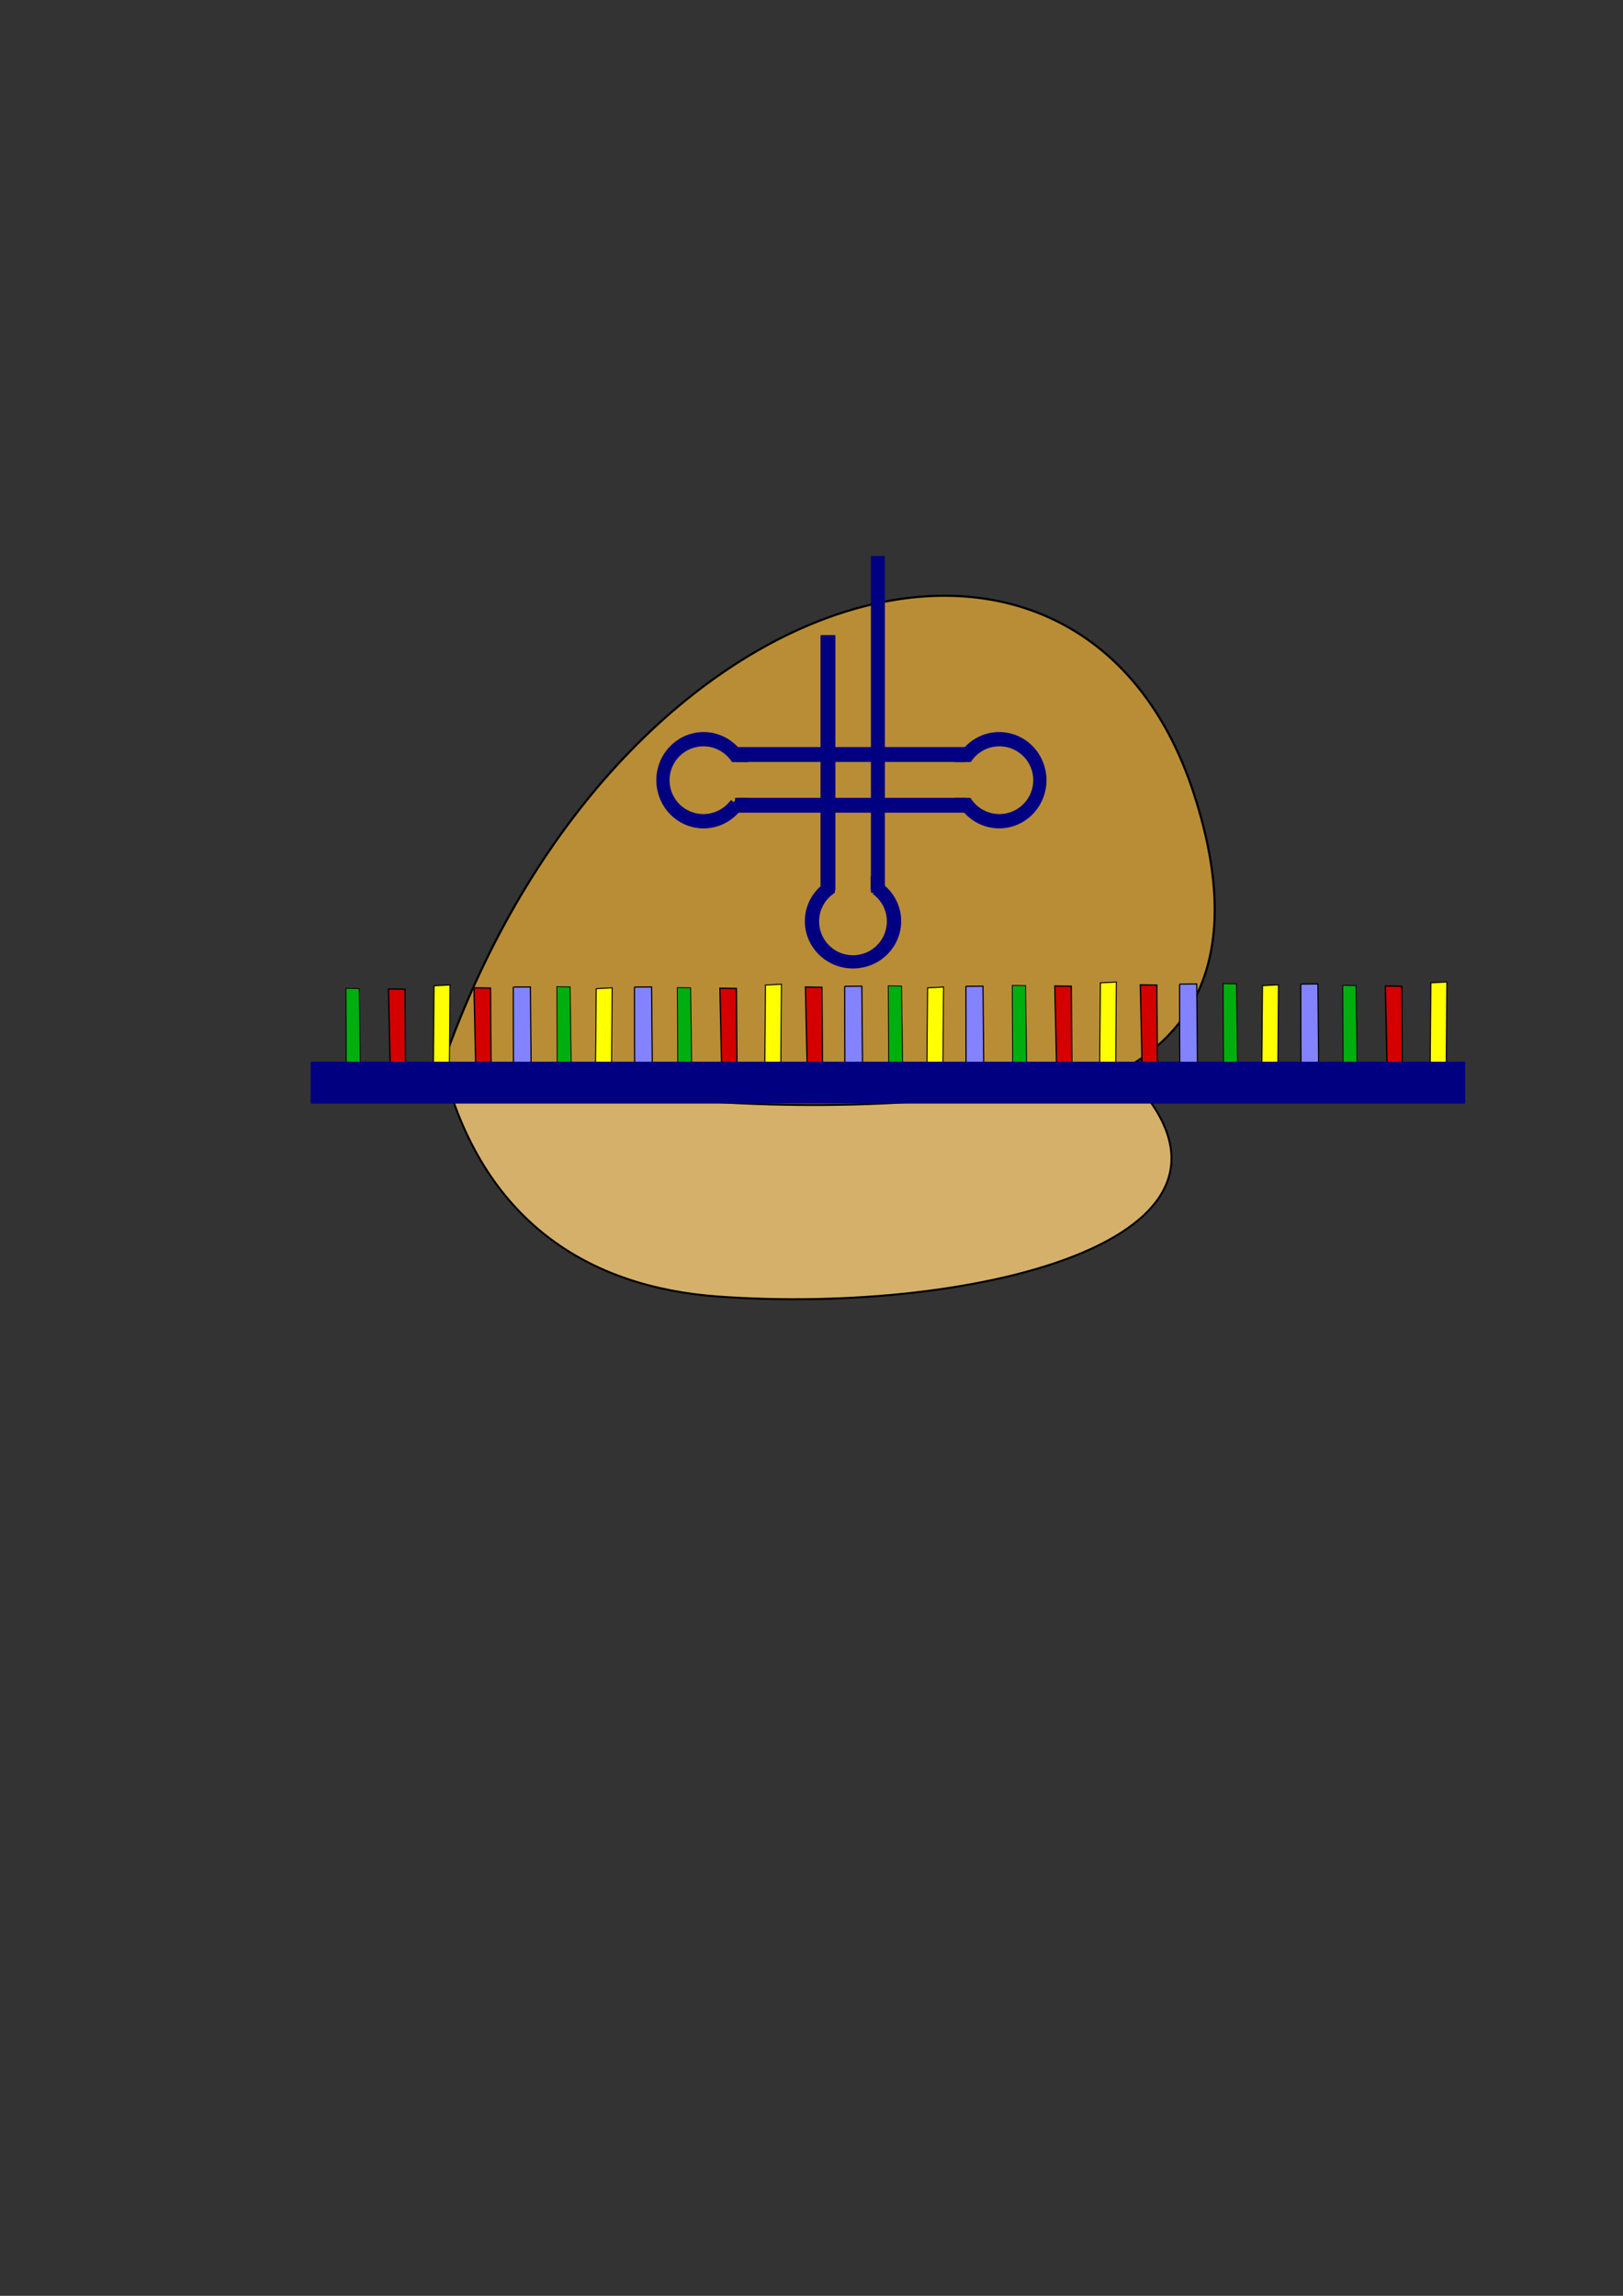 <?xml version="1.0" encoding="UTF-8" standalone="no"?>
<!-- Created with Inkscape (http://www.inkscape.org/) -->

<svg
   xmlns:dc="http://purl.org/dc/elements/1.1/"
   xmlns:cc="http://creativecommons.org/ns#"
   xmlns:rdf="http://www.w3.org/1999/02/22-rdf-syntax-ns#"
   xmlns:svg="http://www.w3.org/2000/svg"
   xmlns="http://www.w3.org/2000/svg"
   xmlns:sodipodi="http://sodipodi.sourceforge.net/DTD/sodipodi-0.dtd"
   xmlns:inkscape="http://www.inkscape.org/namespaces/inkscape"
   width="210mm"
   height="297mm"
   viewBox="0 0 744.094 1052.362"
   id="svg4215"
   version="1.1"
   inkscape:version="0.91 r13725"
   sodipodi:docname="translation.svg">
  <rect x="0" y="0" width="744.094" height="1052.362" fill="#333333" stroke="none"/>
  <defs
     id="defs4217">
    <inkscape:path-effect
       is_visible="true"
       id="path-effect4425"
       effect="spiro" />
    <inkscape:path-effect
       is_visible="true"
       id="path-effect4421"
       effect="spiro" />
    <inkscape:path-effect
       is_visible="true"
       id="path-effect4417"
       effect="spiro" />
    <inkscape:path-effect
       is_visible="true"
       id="path-effect4413"
       effect="spiro" />
    <inkscape:path-effect
       is_visible="true"
       id="path-effect4409"
       effect="spiro" />
    <inkscape:path-effect
       is_visible="true"
       id="path-effect4405"
       effect="spiro" />
    <inkscape:path-effect
       is_visible="true"
       id="path-effect4377"
       effect="spiro" />
    <inkscape:path-effect
       is_visible="true"
       id="path-effect4405-4"
       effect="spiro" />
    <inkscape:path-effect
       is_visible="true"
       id="path-effect4417-3"
       effect="spiro" />
    <inkscape:path-effect
       is_visible="true"
       id="path-effect4417-3-7"
       effect="spiro" />
    <inkscape:path-effect
       is_visible="true"
       id="path-effect4405-4-6"
       effect="spiro" />
    <inkscape:path-effect
       is_visible="true"
       id="path-effect4417-34"
       effect="spiro" />
    <inkscape:path-effect
       is_visible="true"
       id="path-effect4405-8"
       effect="spiro" />
    <inkscape:path-effect
       is_visible="true"
       id="path-effect4425-7"
       effect="spiro" />
    <inkscape:path-effect
       is_visible="true"
       id="path-effect4421-5"
       effect="spiro" />
    <inkscape:path-effect
       is_visible="true"
       id="path-effect4417-1"
       effect="spiro" />
    <inkscape:path-effect
       is_visible="true"
       id="path-effect4413-3"
       effect="spiro" />
    <inkscape:path-effect
       is_visible="true"
       id="path-effect4409-6"
       effect="spiro" />
    <inkscape:path-effect
       is_visible="true"
       id="path-effect4405-2"
       effect="spiro" />
    <inkscape:path-effect
       is_visible="true"
       id="path-effect4377-1"
       effect="spiro" />
    <inkscape:path-effect
       is_visible="true"
       id="path-effect4405-4-2"
       effect="spiro" />
    <inkscape:path-effect
       is_visible="true"
       id="path-effect4417-3-6"
       effect="spiro" />
    <inkscape:path-effect
       is_visible="true"
       id="path-effect4417-3-7-5"
       effect="spiro" />
    <inkscape:path-effect
       is_visible="true"
       id="path-effect4405-4-6-0"
       effect="spiro" />
    <inkscape:path-effect
       is_visible="true"
       id="path-effect4417-34-6"
       effect="spiro" />
    <inkscape:path-effect
       is_visible="true"
       id="path-effect4405-8-4"
       effect="spiro" />
    <inkscape:path-effect
       is_visible="true"
       id="path-effect4417-34-6-7"
       effect="spiro" />
    <inkscape:path-effect
       is_visible="true"
       id="path-effect4405-4-6-0-4"
       effect="spiro" />
    <inkscape:path-effect
       is_visible="true"
       id="path-effect4405-4-6-0-4-9"
       effect="spiro" />
    <inkscape:path-effect
       is_visible="true"
       id="path-effect4417-34-6-7-3"
       effect="spiro" />
    <inkscape:path-effect
       is_visible="true"
       id="path-effect4405-4-6-0-48"
       effect="spiro" />
    <inkscape:path-effect
       is_visible="true"
       id="path-effect4417-34-6-8"
       effect="spiro" />
    <inkscape:path-effect
       is_visible="true"
       id="path-effect4405-4-6-0-4-90"
       effect="spiro" />
    <inkscape:path-effect
       is_visible="true"
       id="path-effect4417-34-6-7-9"
       effect="spiro" />
    <inkscape:path-effect
       is_visible="true"
       id="path-effect4405-4-6-0-1"
       effect="spiro" />
    <inkscape:path-effect
       is_visible="true"
       id="path-effect4417-34-6-9"
       effect="spiro" />
    <inkscape:path-effect
       is_visible="true"
       id="path-effect4405-4-6-0-4-0"
       effect="spiro" />
    <inkscape:path-effect
       is_visible="true"
       id="path-effect4417-34-6-7-34"
       effect="spiro" />
    <inkscape:path-effect
       is_visible="true"
       id="path-effect4405-4-6-0-3"
       effect="spiro" />
    <inkscape:path-effect
       is_visible="true"
       id="path-effect4417-34-6-1"
       effect="spiro" />
  </defs>
  <sodipodi:namedview
     id="base"
     pagecolor="#ffffff"
     bordercolor="#666666"
     borderopacity="1.0"
     inkscape:pageopacity="0.0"
     inkscape:pageshadow="2"
     inkscape:zoom="0.98994949"
     inkscape:cx="389.0621"
     inkscape:cy="578.43682"
     inkscape:document-units="px"
     inkscape:current-layer="layer1"
     showgrid="false"
     inkscape:window-width="1207"
     inkscape:window-height="690"
     inkscape:window-x="1"
     inkscape:window-y="0"
     inkscape:window-maximized="0" />
  <g
     inkscape:label="Layer 1"
     inkscape:groupmode="layer"
     id="layer1">
    <path
       style="fill:#b98d36;fill-opacity:1;fill-rule:evenodd;stroke:#000000;stroke-width:0.978px;stroke-linecap:butt;stroke-linejoin:miter;stroke-opacity:1"
       d="M 203.165,487.217 C 282.731,261.828 495.397,203.833 547.368,363.848 599.339,523.863 422.116,507.005 422.116,507.005 c 0,0 59.675,0.347 -1.74,2.511 -183.672,6.472 -217.211,-22.299 -217.211,-22.299 z"
       id="path4765"
       inkscape:connector-curvature="0"
       sodipodi:nodetypes="cscsc" />
    <path
       style="fill:#d4b06a;fill-opacity:1;fill-rule:evenodd;stroke:#000000;stroke-width:0.893px;stroke-linecap:butt;stroke-linejoin:miter;stroke-opacity:1"
       d="m 202.791,487.999 c 191.286,40.515 311.42,1.949 311.42,1.949 79.861,76.818 -65.736,113.001 -185.202,104.338 C 270.114,590.015 221.031,560.15 202.791,487.999 Z"
       id="path4767"
       inkscape:connector-curvature="0"
       sodipodi:nodetypes="cssc" />
    <g
       id="g3877"
       transform="translate(30.305,0)">
      <path
         sodipodi:nodetypes="ccccc"
         inkscape:connector-curvature="0"
         id="path4708"
         d="m 128.461,489.54 -0.158,-36.488 6.065,0.095 0.513,36 z"
         style="fill:#00ae0f;fill-opacity:1;fill-rule:evenodd;stroke:#000000;stroke-width:0.39px;stroke-linecap:butt;stroke-linejoin:miter;stroke-opacity:1" />
      <path
         sodipodi:nodetypes="ccccc"
         inkscape:connector-curvature="0"
         id="path4712"
         d="m 148.631,490.698 -0.814,-37.364 7.543,0.106 0.259,35.51 z"
         style="fill:#d40000;fill-rule:evenodd;stroke:#000000;stroke-width:0.601px;stroke-linecap:butt;stroke-linejoin:miter;stroke-opacity:1" />
      <path
         sodipodi:nodetypes="ccccc"
         inkscape:connector-curvature="0"
         inkscape:original-d="m 168.706,451.88388 7.29725,-0.37932 -0.34676,46.85842 -7.3528,2.60356 z"
         inkscape:path-effect="#path-effect4417-34-6"
         id="path4415-79"
         d="m 168.706,451.884 7.297,-0.379 -0.347,46.858 -7.353,2.604 0.402,-49.083 z"
         style="fill:#ffff00;fill-rule:evenodd;stroke:#000000;stroke-width:0.465;stroke-linecap:butt;stroke-linejoin:miter;stroke-miterlimit:4;stroke-dasharray:none;stroke-opacity:1" />
      <path
         sodipodi:nodetypes="cccccc"
         inkscape:connector-curvature="0"
         inkscape:original-d="m 205.02364,452.456 0.0882,41.96684 8.11314,-3.4802 -0.35276,-38.54209 c -8.18225,1.73747 -5.14419,-0.12298 -7.84858,0.0554 z"
         inkscape:path-effect="#path-effect4405-4-6-0"
         id="path4403-9-2"
         d="m 205.024,452.456 c 0,13.989 0.029,27.978 0.088,41.967 l 8.113,-3.48 -0.353,-38.542 -7.849,0.055 0,5e-5 z"
         style="fill:#8383ff;fill-opacity:1;fill-rule:evenodd;stroke:#000000;stroke-width:0.533;stroke-linecap:butt;stroke-linejoin:miter;stroke-miterlimit:4;stroke-dasharray:none;stroke-opacity:1" />
      <path
         sodipodi:nodetypes="ccccc"
         inkscape:connector-curvature="0"
         id="path4712-3"
         d="m 187.834,490.168 -0.814,-37.364 7.543,0.106 0.259,35.51 z"
         style="fill:#d40000;fill-rule:evenodd;stroke:#000000;stroke-width:0.601px;stroke-linecap:butt;stroke-linejoin:miter;stroke-opacity:1" />
      <path
         sodipodi:nodetypes="ccccc"
         inkscape:connector-curvature="0"
         id="path4708-2"
         d="m 225.162,488.754 -0.158,-36.488 6.065,0.095 0.513,36 z"
         style="fill:#00ae0f;fill-opacity:1;fill-rule:evenodd;stroke:#000000;stroke-width:0.39px;stroke-linecap:butt;stroke-linejoin:miter;stroke-opacity:1" />
      <path
         sodipodi:nodetypes="ccccc"
         inkscape:connector-curvature="0"
         inkscape:original-d="m 243.0302,453.19127 7.29725,-0.37932 -0.34676,46.85842 -7.3528,2.60356 z"
         inkscape:path-effect="#path-effect4417-34-6-7"
         id="path4415-79-7"
         d="m 243.03,453.191 7.297,-0.379 -0.347,46.858 -7.353,2.604 0.402,-49.083 z"
         style="fill:#ffff00;fill-rule:evenodd;stroke:#000000;stroke-width:0.465;stroke-linecap:butt;stroke-linejoin:miter;stroke-miterlimit:4;stroke-dasharray:none;stroke-opacity:1" />
      <path
         sodipodi:nodetypes="cccccc"
         inkscape:connector-curvature="0"
         inkscape:original-d="m 260.58203,452.456 0.0882,41.96684 8.11314,-3.4802 -0.35276,-38.54209 c -8.18225,1.73747 -5.14419,-0.12298 -7.84858,0.0554 z"
         inkscape:path-effect="#path-effect4405-4-6-0-4"
         id="path4403-9-2-2"
         d="m 260.582,452.456 c 0,13.989 0.029,27.978 0.088,41.967 l 8.113,-3.48 -0.353,-38.542 -7.849,0.055 0,5e-5 z"
         style="fill:#8383ff;fill-opacity:1;fill-rule:evenodd;stroke:#000000;stroke-width:0.533;stroke-linecap:butt;stroke-linejoin:miter;stroke-miterlimit:4;stroke-dasharray:none;stroke-opacity:1" />
      <path
         sodipodi:nodetypes="ccccc"
         inkscape:connector-curvature="0"
         id="path4708-8"
         d="m 280.405,489.184 -0.158,-36.488 6.065,0.095 0.513,36 z"
         style="fill:#00ae0f;fill-opacity:1;fill-rule:evenodd;stroke:#000000;stroke-width:0.39px;stroke-linecap:butt;stroke-linejoin:miter;stroke-opacity:1" />
      <path
         sodipodi:nodetypes="ccccc"
         inkscape:connector-curvature="0"
         id="path4712-2"
         d="m 300.575,490.341 -0.814,-37.364 7.543,0.106 0.259,35.51 z"
         style="fill:#d40000;fill-rule:evenodd;stroke:#000000;stroke-width:0.601px;stroke-linecap:butt;stroke-linejoin:miter;stroke-opacity:1" />
      <path
         sodipodi:nodetypes="ccccc"
         inkscape:connector-curvature="0"
         inkscape:original-d="m 320.64958,451.52742 7.29725,-0.37932 -0.34676,46.85842 -7.3528,2.60356 z"
         inkscape:path-effect="#path-effect4417-34-6-8"
         id="path4415-79-4"
         d="m 320.65,451.527 7.297,-0.379 -0.347,46.858 -7.353,2.604 0.402,-49.083 z"
         style="fill:#ffff00;fill-rule:evenodd;stroke:#000000;stroke-width:0.465;stroke-linecap:butt;stroke-linejoin:miter;stroke-miterlimit:4;stroke-dasharray:none;stroke-opacity:1" />
      <path
         sodipodi:nodetypes="cccccc"
         inkscape:connector-curvature="0"
         inkscape:original-d="m 356.96722,452.09954 0.0882,41.96684 8.11314,-3.4802 -0.35276,-38.54209 c -8.18225,1.73747 -5.14419,-0.12298 -7.84858,0.0554 z"
         inkscape:path-effect="#path-effect4405-4-6-0-48"
         id="path4403-9-2-1"
         d="m 356.967,452.1 c 0,13.989 0.029,27.978 0.088,41.967 l 8.113,-3.48 -0.353,-38.542 -7.849,0.055 0,5e-5 z"
         style="fill:#8383ff;fill-opacity:1;fill-rule:evenodd;stroke:#000000;stroke-width:0.533;stroke-linecap:butt;stroke-linejoin:miter;stroke-miterlimit:4;stroke-dasharray:none;stroke-opacity:1" />
      <path
         sodipodi:nodetypes="ccccc"
         inkscape:connector-curvature="0"
         id="path4712-3-2"
         d="m 339.778,489.811 -0.814,-37.364 7.543,0.106 0.259,35.51 z"
         style="fill:#d40000;fill-rule:evenodd;stroke:#000000;stroke-width:0.601px;stroke-linecap:butt;stroke-linejoin:miter;stroke-opacity:1" />
      <path
         sodipodi:nodetypes="ccccc"
         inkscape:connector-curvature="0"
         id="path4708-2-9"
         d="m 377.106,488.397 -0.158,-36.488 6.065,0.095 0.513,36 z"
         style="fill:#00ae0f;fill-opacity:1;fill-rule:evenodd;stroke:#000000;stroke-width:0.39px;stroke-linecap:butt;stroke-linejoin:miter;stroke-opacity:1" />
      <path
         sodipodi:nodetypes="ccccc"
         inkscape:connector-curvature="0"
         inkscape:original-d="m 394.97377,452.83481 7.29725,-0.37932 -0.34676,46.85842 -7.3528,2.60356 z"
         inkscape:path-effect="#path-effect4417-34-6-7-3"
         id="path4415-79-7-3"
         d="m 394.974,452.835 7.297,-0.379 -0.347,46.858 -7.353,2.604 0.402,-49.083 z"
         style="fill:#ffff00;fill-rule:evenodd;stroke:#000000;stroke-width:0.465;stroke-linecap:butt;stroke-linejoin:miter;stroke-miterlimit:4;stroke-dasharray:none;stroke-opacity:1" />
      <path
         sodipodi:nodetypes="cccccc"
         inkscape:connector-curvature="0"
         inkscape:original-d="m 412.5256,452.09954 0.0882,41.96684 8.11314,-3.4802 -0.35276,-38.54209 c -8.18225,1.73747 -5.14419,-0.12298 -7.84858,0.0554 z"
         inkscape:path-effect="#path-effect4405-4-6-0-4-9"
         id="path4403-9-2-2-0"
         d="m 412.526,452.1 c 0,13.989 0.029,27.978 0.088,41.967 l 8.113,-3.48 -0.353,-38.542 -7.849,0.055 0,5e-5 z"
         style="fill:#8383ff;fill-opacity:1;fill-rule:evenodd;stroke:#000000;stroke-width:0.533;stroke-linecap:butt;stroke-linejoin:miter;stroke-miterlimit:4;stroke-dasharray:none;stroke-opacity:1" />
      <path
         sodipodi:nodetypes="ccccc"
         inkscape:connector-curvature="0"
         id="path4708-3"
         d="m 433.948,488.174 -0.158,-36.488 6.065,0.095 0.513,36 z"
         style="fill:#00ae0f;fill-opacity:1;fill-rule:evenodd;stroke:#000000;stroke-width:0.39px;stroke-linecap:butt;stroke-linejoin:miter;stroke-opacity:1" />
      <path
         sodipodi:nodetypes="ccccc"
         inkscape:connector-curvature="0"
         id="path4712-38"
         d="m 454.118,489.331 -0.814,-37.364 7.543,0.106 0.259,35.51 z"
         style="fill:#d40000;fill-rule:evenodd;stroke:#000000;stroke-width:0.601px;stroke-linecap:butt;stroke-linejoin:miter;stroke-opacity:1" />
      <path
         sodipodi:nodetypes="ccccc"
         inkscape:connector-curvature="0"
         inkscape:original-d="m 474.19277,450.51726 7.29725,-0.37932 -0.34676,46.85842 -7.3528,2.60356 z"
         inkscape:path-effect="#path-effect4417-34-6-9"
         id="path4415-79-45"
         d="m 474.193,450.517 7.297,-0.379 -0.347,46.858 -7.353,2.604 0.402,-49.083 z"
         style="fill:#ffff00;fill-rule:evenodd;stroke:#000000;stroke-width:0.465;stroke-linecap:butt;stroke-linejoin:miter;stroke-miterlimit:4;stroke-dasharray:none;stroke-opacity:1" />
      <path
         sodipodi:nodetypes="cccccc"
         inkscape:connector-curvature="0"
         inkscape:original-d="m 510.51041,451.08938 0.0882,41.96684 8.11314,-3.4802 -0.35276,-38.54209 c -8.18225,1.73747 -5.14419,-0.12298 -7.84858,0.0554 z"
         inkscape:path-effect="#path-effect4405-4-6-0-1"
         id="path4403-9-2-9"
         d="m 510.51,451.089 c 0,13.989 0.029,27.978 0.088,41.967 l 8.113,-3.48 -0.353,-38.542 -7.849,0.055 0,5e-5 z"
         style="fill:#8383ff;fill-opacity:1;fill-rule:evenodd;stroke:#000000;stroke-width:0.533;stroke-linecap:butt;stroke-linejoin:miter;stroke-miterlimit:4;stroke-dasharray:none;stroke-opacity:1" />
      <path
         sodipodi:nodetypes="ccccc"
         inkscape:connector-curvature="0"
         id="path4712-3-7"
         d="m 493.321,488.801 -0.814,-37.364 7.543,0.106 0.259,35.51 z"
         style="fill:#d40000;fill-rule:evenodd;stroke:#000000;stroke-width:0.601px;stroke-linecap:butt;stroke-linejoin:miter;stroke-opacity:1" />
      <path
         sodipodi:nodetypes="ccccc"
         inkscape:connector-curvature="0"
         id="path4708-2-93"
         d="m 530.649,487.387 -0.158,-36.488 6.065,0.095 0.513,36 z"
         style="fill:#00ae0f;fill-opacity:1;fill-rule:evenodd;stroke:#000000;stroke-width:0.39px;stroke-linecap:butt;stroke-linejoin:miter;stroke-opacity:1" />
      <path
         sodipodi:nodetypes="ccccc"
         inkscape:connector-curvature="0"
         inkscape:original-d="m 548.51696,451.82465 7.29725,-0.37932 -0.34676,46.85842 -7.3528,2.60356 z"
         inkscape:path-effect="#path-effect4417-34-6-7-9"
         id="path4415-79-7-2"
         d="m 548.517,451.825 7.297,-0.379 -0.347,46.858 -7.353,2.604 0.402,-49.083 z"
         style="fill:#ffff00;fill-rule:evenodd;stroke:#000000;stroke-width:0.465;stroke-linecap:butt;stroke-linejoin:miter;stroke-miterlimit:4;stroke-dasharray:none;stroke-opacity:1" />
      <path
         sodipodi:nodetypes="cccccc"
         inkscape:connector-curvature="0"
         inkscape:original-d="m 566.06879,451.08938 0.0882,41.96684 8.11314,-3.4802 -0.35276,-38.54209 c -8.18225,1.73747 -5.14419,-0.12298 -7.84858,0.0554 z"
         inkscape:path-effect="#path-effect4405-4-6-0-4-90"
         id="path4403-9-2-2-09"
         d="m 566.069,451.089 c 0,13.989 0.029,27.978 0.088,41.967 l 8.113,-3.48 -0.353,-38.542 -7.849,0.055 0,5e-5 z"
         style="fill:#8383ff;fill-opacity:1;fill-rule:evenodd;stroke:#000000;stroke-width:0.533;stroke-linecap:butt;stroke-linejoin:miter;stroke-miterlimit:4;stroke-dasharray:none;stroke-opacity:1" />
      <path
         sodipodi:nodetypes="ccccc"
         inkscape:connector-curvature="0"
         id="path4708-0"
         d="m 585.471,488.174 -0.158,-36.488 6.065,0.095 0.513,36 z"
         style="fill:#00ae0f;fill-opacity:1;fill-rule:evenodd;stroke:#000000;stroke-width:0.39px;stroke-linecap:butt;stroke-linejoin:miter;stroke-opacity:1" />
      <path
         sodipodi:nodetypes="ccccc"
         inkscape:connector-curvature="0"
         id="path4712-8"
         d="m 605.641,489.331 -0.814,-37.364 7.543,0.106 0.259,35.51 z"
         style="fill:#d40000;fill-rule:evenodd;stroke:#000000;stroke-width:0.601px;stroke-linecap:butt;stroke-linejoin:miter;stroke-opacity:1" />
      <path
         sodipodi:nodetypes="ccccc"
         inkscape:connector-curvature="0"
         inkscape:original-d="m 625.71564,450.51726 7.29725,-0.37932 -0.34676,46.85842 -7.3528,2.60356 z"
         inkscape:path-effect="#path-effect4417-34-6-1"
         id="path4415-79-9"
         d="m 625.716,450.517 7.297,-0.379 -0.347,46.858 -7.353,2.604 0.402,-49.083 z"
         style="fill:#ffff00;fill-rule:evenodd;stroke:#000000;stroke-width:0.465;stroke-linecap:butt;stroke-linejoin:miter;stroke-miterlimit:4;stroke-dasharray:none;stroke-opacity:1" />
      <rect
         ry="0.079"
         rx="0.115"
         y="486.677"
         x="112.127"
         height="19.193"
         width="529.32"
         id="rect3513"
         style="opacity:1;fill:#000080;stroke:none;stroke-width:1;stroke-miterlimit:4;stroke-dasharray:none" />
    </g>
    <g
       id="layer1-3"
       inkscape:label="Layer 1"
       transform="matrix(0.471,0,0,0.471,252.928,113.124)">
      <g
         transform="matrix(0.843,0,0,0.843,38.132,321.444)"
         id="g4290">
        <rect
           style="opacity:0;fill:#ff00ff;stroke:#000080;stroke-width:12.1;stroke-miterlimit:4;stroke-dasharray:none"
           id="rect4218"
           width="21.213"
           height="59.599"
           x="121.218"
           y="158.377"
           rx="0.116"
           ry="0.116" />
        <rect
           style="fill:#000080;stroke:#000080;stroke-width:1.052"
           id="rect4182"
           width="16.11"
           height="293.902"
           x="265.696"
           y="67.49"
           rx="0.115"
           ry="0.129" />
        <rect
           style="fill:#000080;stroke:#000080;stroke-width:1.087"
           id="rect4184"
           width="15.065"
           height="387.811"
           x="323.935"
           y="-23.825"
           rx="0.115"
           ry="0.138" />
        <rect
           style="fill:#000080;stroke:#000080"
           id="rect4182-2"
           width="16.162"
           height="264.66"
           x="196.763"
           y="-432.345"
           rx="0.116"
           ry="0.116"
           transform="matrix(0,1,-1,0,0,0)" />
        <rect
           style="fill:#000080;stroke:#000080"
           id="rect4182-2-4"
           width="16.162"
           height="264.66"
           x="255.352"
           y="-433.355"
           rx="0.116"
           ry="0.116"
           transform="matrix(0,1,-1,0,0,0)" />
        <path
           inkscape:connector-curvature="0"
           style="fill:none;stroke:#000080;stroke-width:11.792;stroke-miterlimit:4;stroke-dasharray:none"
           d="m 130.234,184.816 a 48.728,49.713 0 0 0 -48.729,49.713 48.728,49.713 0 0 0 48.729,49.713 48.728,49.713 0 0 0 41.344,-23.457 l -5.1,0 A 45,45 0 0 1 130,279.506 a 45,45 0 0 1 -45,-45 45,45 0 0 1 45,-45 45,45 0 0 1 36.053,18.148 l 5.119,0 a 48.728,49.713 0 0 0 -40.938,-22.838 z"
           id="path4216" />
        <path
           inkscape:connector-curvature="0"
           style="fill:none;stroke:#000080;stroke-width:11.792;stroke-miterlimit:4;stroke-dasharray:none"
           d="m 471.467,184.792 a 48.728,49.713 0 0 1 48.729,49.713 48.728,49.713 0 0 1 -48.729,49.713 48.728,49.713 0 0 1 -41.344,-23.457 l 5.1,0 a 45,45 0 0 0 36.479,18.721 45,45 0 0 0 45,-45 45,45 0 0 0 -45,-45 45,45 0 0 0 -36.053,18.148 l -5.119,0 a 48.728,49.713 0 0 1 40.938,-22.838 z"
           id="path4216-7" />
        <path
           inkscape:connector-curvature="0"
           style="fill:none;stroke:#000080;stroke-width:11.792;stroke-miterlimit:4;stroke-dasharray:none"
           d="m 252.985,397.241 a 49.713,48.728 0 0 0 49.713,48.729 49.713,48.728 0 0 0 49.713,-48.729 49.713,48.728 0 0 0 -23.457,-41.344 l 0,5.1 a 45,45 0 0 1 18.721,36.479 45,45 0 0 1 -45,45 45,45 0 0 1 -45,-45 45,45 0 0 1 18.148,-36.053 l 0,-5.119 a 49.713,48.728 0 0 0 -22.838,40.938 z"
           id="path4216-9" />
      </g>
    </g>
  </g>
</svg>
